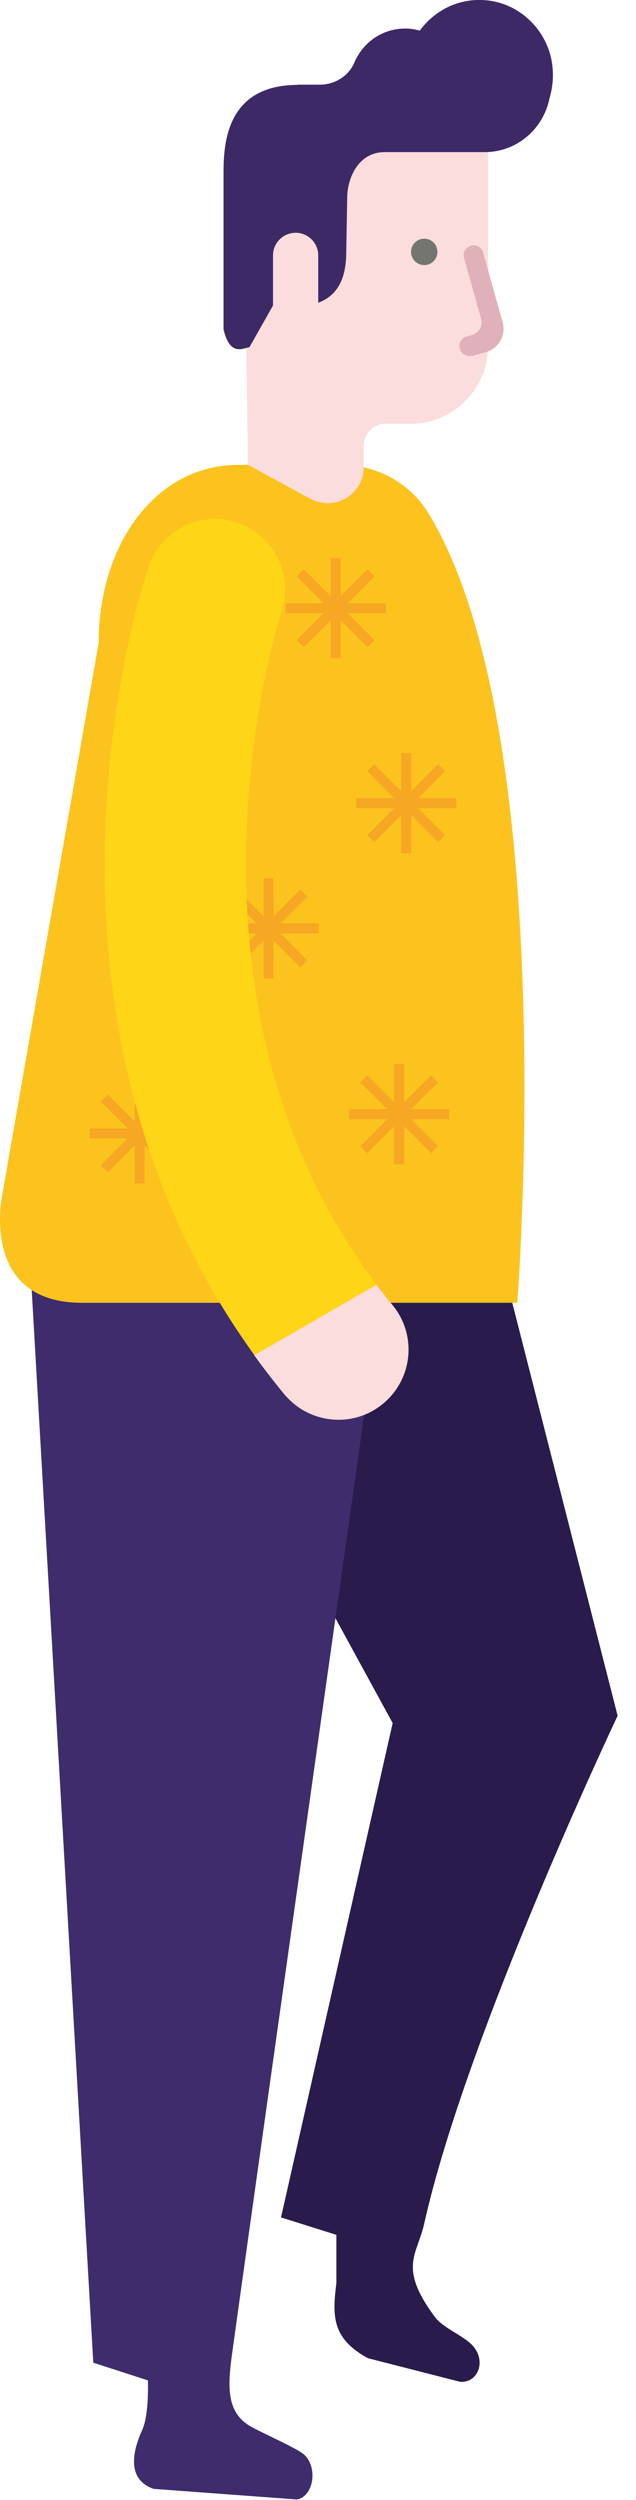 <svg width="27" height="106" viewBox="0 0 27 106" fill="none" xmlns="http://www.w3.org/2000/svg">
<g clip-path="url(#clip0_134_916)">
<path d="M21.19 53.03L5.17 52.01L16.67 73.06L11.93 94.02L14.28 94.76V96.8C14.1 98.23 14.1 99.16 15.62 99.99L19.53 100.99C20.3 101.05 20.66 100.1 20.06 99.45C19.66 99.02 18.82 98.72 18.46 98.24C16.89 96.12 17.71 95.62 18.01 94.28C19.8 86.27 26.22 72.75 26.22 72.75L21.18 53.02L21.19 53.03Z" fill="#291B4C"/>
<path d="M16.73 51.09L1.16 51.46L3.96 100.18L6.28 100.93C6.29 101.52 6.28 102.51 6.03 103.05C5.67 103.85 5.32 105.11 6.52 105.53L12.61 105.98C13.37 105.83 13.51 104.47 12.81 104C12.35 103.69 11.08 103.14 10.6 102.86C9.62 102.27 9.66 101.2 9.85 99.82C11.23 89.85 16.72 51.08 16.72 51.08L16.73 51.09Z" fill="#3E2C6D"/>
<path d="M21.96 55.24H3.49C-0.25 55.24 -0.06 51.94 0.04 50.98L4.19 27.25C4.19 23.09 6.6 19.71 10.13 19.71H14.48C15.98 19.71 17.4 20.47 18.18 21.75C23.85 31.01 21.96 55.24 21.96 55.24Z" fill="#FCC31E"/>
<path d="M10.33 5.37H20.72V14.67C20.72 16.49 19.24 17.97 17.42 17.97H16.37C15.86 17.97 15.44 18.38 15.44 18.9V19.81C15.44 20.97 14.2 21.7 13.18 21.15L10.53 19.71L10.32 5.37H10.33Z" fill="#FADDDC"/>
<path d="M20.03 15.1L20.63 14.93C21.17 14.78 21.49 14.21 21.34 13.67L20.51 10.71C20.45 10.48 20.21 10.35 19.99 10.42C19.77 10.49 19.63 10.72 19.7 10.94L20.42 13.5C20.51 13.81 20.33 14.13 20.02 14.21L19.81 14.27C19.58 14.33 19.45 14.57 19.52 14.79C19.59 15.01 19.82 15.15 20.04 15.08L20.03 15.1Z" fill="#E0B1BB"/>
<path d="M12.62 3.59H13.58C14.2 3.59 14.79 3.24 15.04 2.66C15.4 1.8 16.23 1.21 17.2 1.21C17.42 1.21 17.62 1.24 17.82 1.3C18.5 0.37 19.65 -0.18 20.92 0.05C22.16 0.28 23.16 1.28 23.41 2.53C23.52 3.1 23.48 3.66 23.33 4.16C23.07 5.47 21.94 6.45 20.58 6.45H16.33C15.16 6.45 14.74 7.64 14.74 8.37L14.7 10.65C14.7 11.79 14.39 13.36 11.61 12.92L10.59 14.72C10.28 14.78 9.76 15.1 9.49 13.97V8.95V7.3C9.49 6.06 9.63 3.6 12.64 3.6L12.62 3.59Z" fill="#3E2967"/>
<path d="M18.57 10.68C18.57 10.99 18.32 11.24 18.01 11.24C17.7 11.24 17.45 10.99 17.45 10.68C17.45 10.37 17.7 10.12 18.01 10.12C18.32 10.12 18.57 10.37 18.57 10.68Z" fill="#757570"/>
<path d="M15.12 33.84H16.73L15.59 32.7L15.89 32.4L17.03 33.54V31.93H17.46V33.54L18.6 32.4L18.9 32.7L17.76 33.84H19.37V34.27H17.76L18.9 35.41L18.6 35.71L17.46 34.57V36.18H17.03V34.57L15.89 35.71L15.59 35.41L16.73 34.27H15.12V33.84Z" fill="#F6A723"/>
<path d="M6.28 32.35H7.89L6.75 31.21L7.05 30.91L8.19 32.05V30.44H8.61V32.05L9.75 30.91L10.05 31.21L8.91 32.35H10.52V32.77H8.91L10.05 33.91L9.75 34.21L8.61 33.07V34.69H8.19V33.07L7.05 34.21L6.75 33.91L7.89 32.77H6.28V32.35Z" fill="#F6A723"/>
<path d="M12.13 25.58H13.74L12.6 24.44L12.9 24.14L14.04 25.28V23.66H14.46V25.28L15.6 24.14L15.9 24.44L14.76 25.58H16.38V26H14.76L15.9 27.14L15.6 27.44L14.46 26.3V27.91H14.04V26.3L12.9 27.44L12.6 27.14L13.74 26H12.13V25.58Z" fill="#F6A723"/>
<path d="M9.28 39.15H10.89L9.75 38.02L10.05 37.71L11.19 38.85V37.24H11.61V38.85L12.75 37.71L13.05 38.02L11.92 39.15H13.53V39.58H11.92L13.05 40.72L12.75 41.02L11.61 39.88V41.49H11.19V39.88L10.05 41.02L9.75 40.72L10.89 39.58H9.28V39.15Z" fill="#F6A723"/>
<path d="M14.82 47.03H16.43L15.29 45.89L15.59 45.59L16.73 46.73V45.12H17.16V46.73L18.3 45.59L18.6 45.89L17.46 47.03H19.07V47.46H17.46L18.6 48.6L18.3 48.9L17.16 47.76V49.37H16.73V47.76L15.59 48.9L15.29 48.6L16.43 47.46H14.82V47.03Z" fill="#F6A723"/>
<path d="M3.81 47.85H5.42L4.28 46.71L4.58 46.41L5.72 47.55V45.94H6.14V47.55L7.28 46.41L7.58 46.71L6.44 47.85H8.06V48.27H6.44L7.58 49.41L7.28 49.71L6.14 48.57V50.18H5.72V48.57L4.58 49.71L4.28 49.41L5.42 48.27H3.81V47.85Z" fill="#F6A723"/>
<path d="M13.51 10.83C13.51 10.3 13.08 9.87 12.55 9.87C12.02 9.87 11.59 10.3 11.59 10.83V12.92C11.59 13.45 12.02 13.88 12.55 13.88C13.08 13.88 13.51 13.45 13.51 12.92V10.83Z" fill="#FADDDC"/>
<path d="M16.66 55.33C17.71 56.6 17.53 58.47 16.26 59.52C15.22 60.38 13.77 60.41 12.7 59.69C12.47 59.53 12.26 59.34 12.07 59.12C11.62 58.57 11.19 58.02 10.79 57.46L15.98 54.47C16.2 54.76 16.42 55.05 16.66 55.33Z" fill="#FADDDC"/>
<path d="M10.08 22.17C11.63 22.69 12.47 24.38 11.95 25.94C11.89 26.1 6.68 42.17 15.99 54.47L10.8 57.46C0.15 42.73 6.04 24.81 6.31 24.02C6.84 22.47 8.52 21.64 10.08 22.16V22.17Z" fill="#FFD517"/>
</g>
<defs>
<clipPath id="clip0_134_916">
<rect width="26.23" height="105.99" fill="white"/>
</clipPath>
</defs>
</svg>

